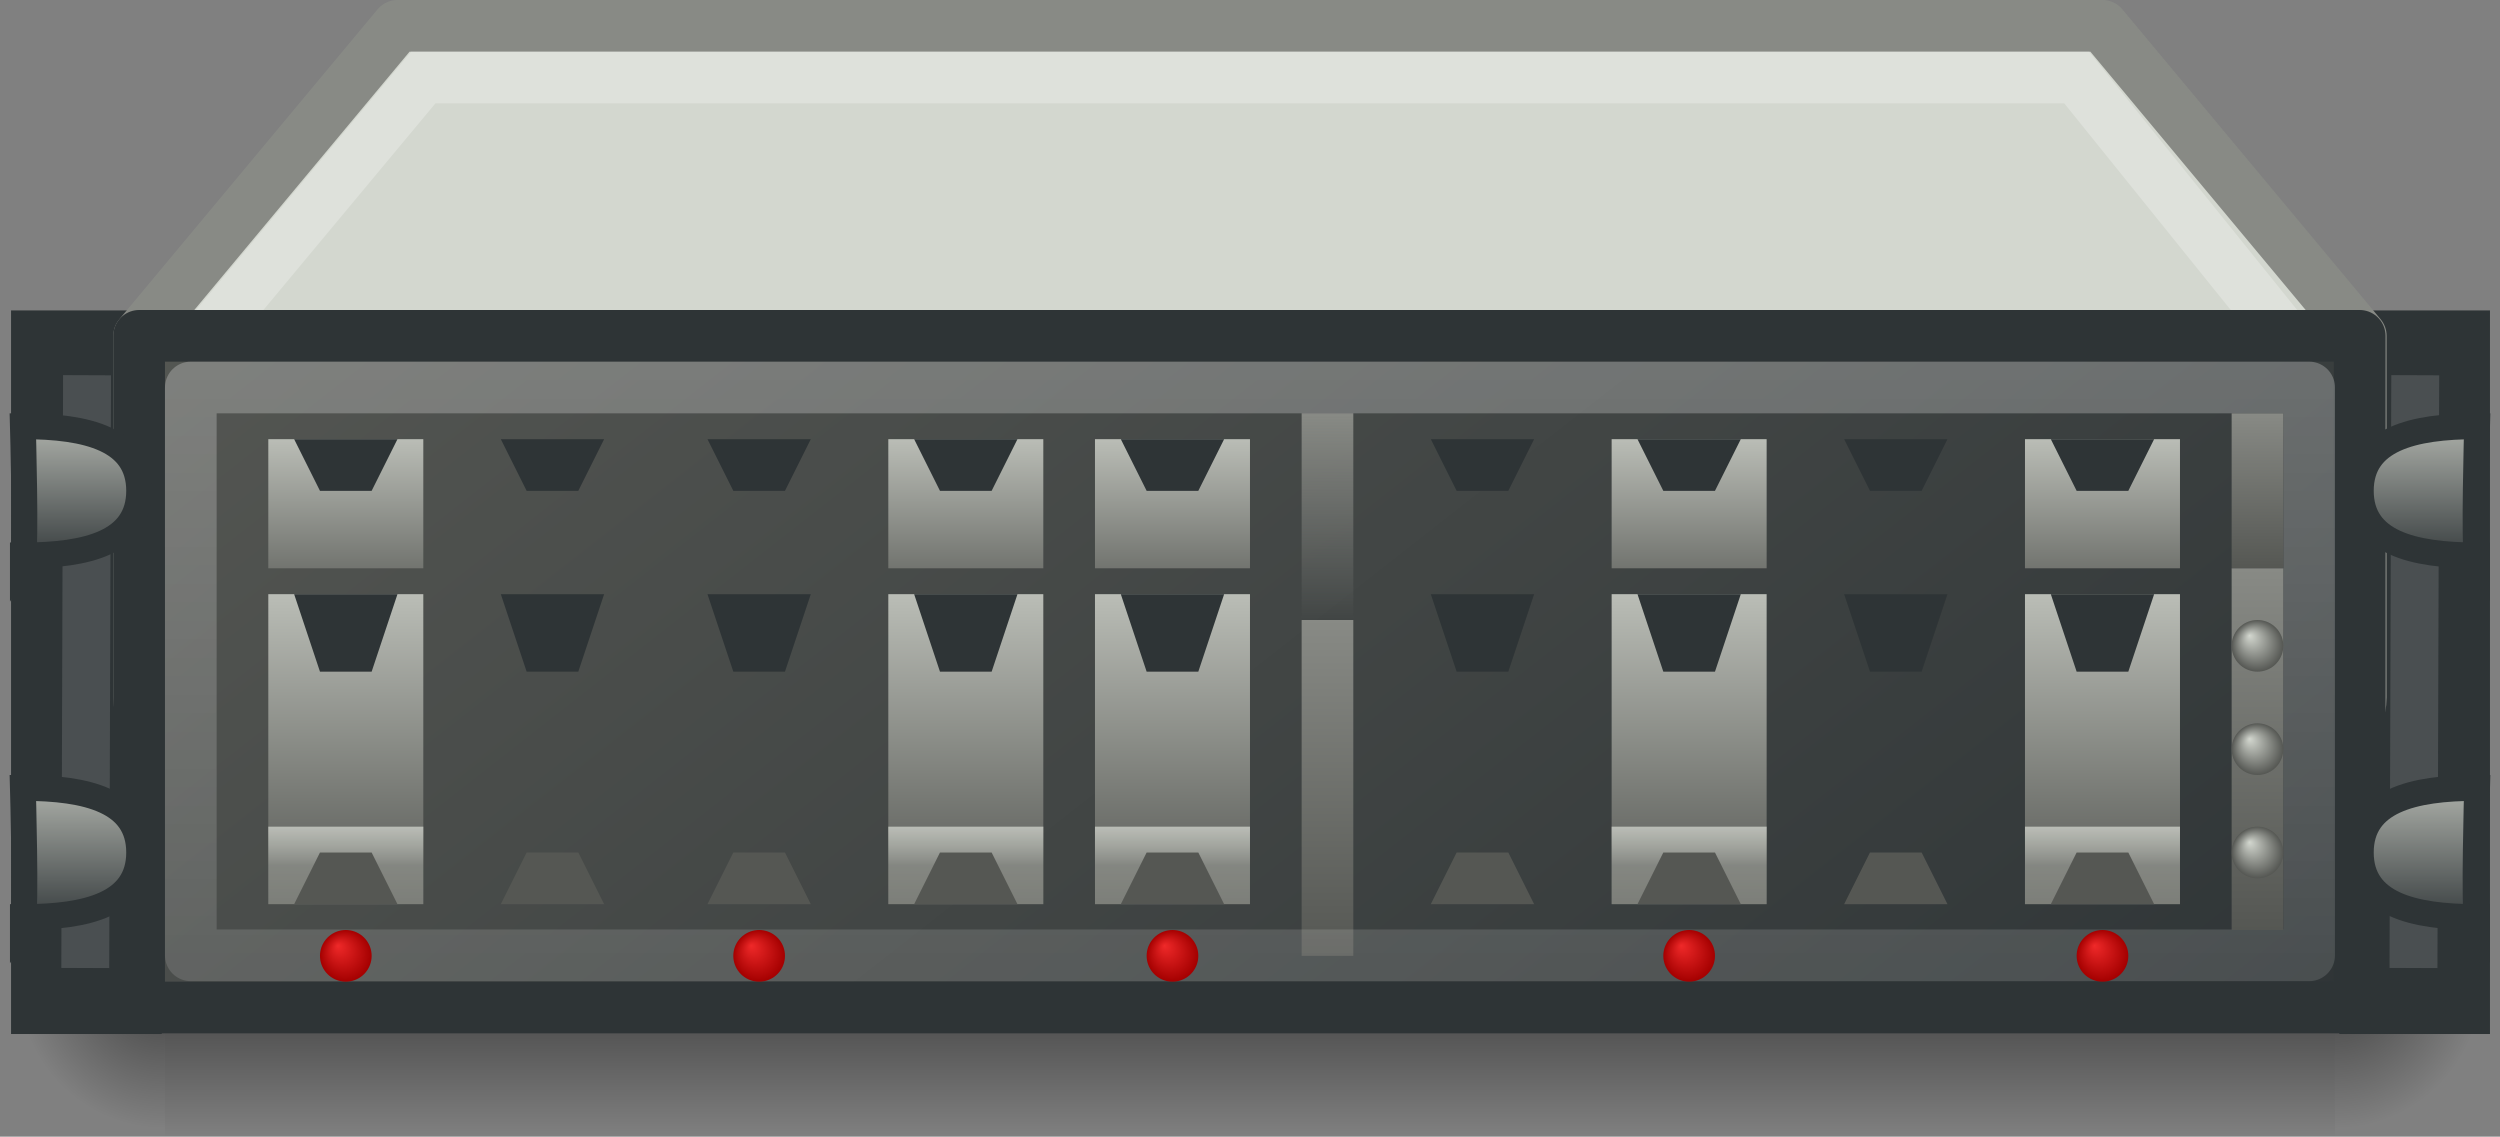 <?xml version="1.0" encoding="UTF-8" standalone="no"?>
<!-- Created with Inkscape (http://www.inkscape.org/) -->

<svg
   xmlns:dc="http://purl.org/dc/elements/1.1/"
   xmlns:cc="http://creativecommons.org/ns#"
   xmlns:rdf="http://www.w3.org/1999/02/22-rdf-syntax-ns#"
   xmlns:svg="http://www.w3.org/2000/svg"
   xmlns="http://www.w3.org/2000/svg"
   xmlns:xlink="http://www.w3.org/1999/xlink"
   xmlns:sodipodi="http://sodipodi.sourceforge.net/DTD/sodipodi-0.dtd"
   xmlns:inkscape="http://www.inkscape.org/namespaces/inkscape"
   width="48.387"
   height="22"
   id="svg4586"
   sodipodi:version="0.32"
   inkscape:version="0.92.3 (2405546, 2018-03-11)"
   sodipodi:docname="4_san.svg"
   inkscape:output_extension="org.inkscape.output.svg.inkscape"
   inkscape:export-filename="/storage/Development/Art/Tango/Servers/IBM/48x48/computer-server-ibm-totalstorage.png"
   inkscape:export-xdpi="90"
   inkscape:export-ydpi="90"
   version="1.1">
  <rect width="100%" height="100%" fill="#808080" stroke="none"/>
  <defs
     id="defs4588">
    <radialGradient
       inkscape:collect="always"
       xlink:href="#linearGradient4101"
       id="radialGradient4838"
       gradientUnits="userSpaceOnUse"
       gradientTransform="matrix(2.11,0,0,1.884,-60.305,-27.585)"
       cx="45"
       cy="38"
       fx="45"
       fy="38"
       r="1.5" />
    <radialGradient
       inkscape:collect="always"
       xlink:href="#linearGradient4101"
       id="radialGradient4836"
       gradientUnits="userSpaceOnUse"
       gradientTransform="matrix(-2.11,0,0,1.884,108.305,-27.585)"
       cx="45"
       cy="38"
       fx="45"
       fy="38"
       r="1.5" />
    <linearGradient
       inkscape:collect="always"
       xlink:href="#linearGradient4101"
       id="linearGradient4834"
       gradientUnits="userSpaceOnUse"
       gradientTransform="matrix(0.507,0,0,1,11.84,6)"
       x1="24"
       y1="38"
       x2="24"
       y2="41" />
    <radialGradient
       inkscape:collect="always"
       xlink:href="#linearGradient4101"
       id="radialGradient4832"
       gradientUnits="userSpaceOnUse"
       gradientTransform="matrix(2.11,0,0,-6.907,-60.305,306.48)"
       cx="45"
       cy="38"
       fx="45"
       fy="38"
       r="1.5" />
    <radialGradient
       inkscape:collect="always"
       xlink:href="#linearGradient4101"
       id="radialGradient4830"
       gradientUnits="userSpaceOnUse"
       gradientTransform="matrix(-2.11,0,0,-6.907,108.305,306.48)"
       cx="45"
       cy="38"
       fx="45"
       fy="38"
       r="1.5" />
    <linearGradient
       inkscape:collect="always"
       xlink:href="#linearGradient4101"
       id="linearGradient4828"
       gradientUnits="userSpaceOnUse"
       gradientTransform="matrix(0.507,0,0,-3.667,11.84,183.333)"
       x1="24"
       y1="38"
       x2="24"
       y2="41" />
    <linearGradient
       inkscape:collect="always"
       id="linearGradient5954">
      <stop
         style="stop-color:#babdb6;stop-opacity:1"
         offset="0"
         id="stop5956" />
      <stop
         style="stop-color:#2e3436;stop-opacity:1"
         offset="1"
         id="stop5958" />
    </linearGradient>
    <linearGradient
       id="linearGradient5938"
       inkscape:collect="always">
      <stop
         style="stop-color:#babdb6;stop-opacity:0.392"
         id="stop5940"
         offset="0" />
      <stop
         style="stop-color:#babdb6;stop-opacity:1"
         id="stop5942"
         offset="1" />
    </linearGradient>
    <linearGradient
       id="linearGradient5932"
       inkscape:collect="always">
      <stop
         style="stop-color:#555753;stop-opacity:1"
         id="stop5934"
         offset="0" />
      <stop
         style="stop-color:#babdb6;stop-opacity:1"
         id="stop5936"
         offset="1" />
    </linearGradient>
    <linearGradient
       id="linearGradient5926"
       inkscape:collect="always">
      <stop
         style="stop-color:#555753;stop-opacity:1"
         id="stop5928"
         offset="0" />
      <stop
         style="stop-color:#babdb6;stop-opacity:1"
         id="stop5930"
         offset="1" />
    </linearGradient>
    <linearGradient
       inkscape:collect="always"
       id="linearGradient5920">
      <stop
         style="stop-color:#d3d7cf;stop-opacity:1"
         offset="0"
         id="stop5922" />
      <stop
         style="stop-color:#555753;stop-opacity:1"
         offset="1"
         id="stop5924" />
    </linearGradient>
    <linearGradient
       inkscape:collect="always"
       id="linearGradient5914">
      <stop
         style="stop-color:#d3d7cf;stop-opacity:1"
         offset="0"
         id="stop5916" />
      <stop
         style="stop-color:#555753;stop-opacity:1"
         offset="1"
         id="stop5918" />
    </linearGradient>
    <linearGradient
       id="linearGradient5900"
       inkscape:collect="always">
      <stop
         id="stop5902"
         offset="0"
         style="stop-color:#d3d7cf;stop-opacity:1" />
      <stop
         id="stop5904"
         offset="1"
         style="stop-color:#555753;stop-opacity:1" />
    </linearGradient>
    <linearGradient
       inkscape:collect="always"
       id="linearGradient5858">
      <stop
         style="stop-color:#ef2929;stop-opacity:1"
         offset="0"
         id="stop5860" />
      <stop
         style="stop-color:#a40000;stop-opacity:1"
         offset="1"
         id="stop5862" />
    </linearGradient>
    <linearGradient
       inkscape:collect="always"
       id="linearGradient5848">
      <stop
         style="stop-color:#888a85;stop-opacity:1;"
         offset="0"
         id="stop5850" />
      <stop
         style="stop-color:#888a85;stop-opacity:0;"
         offset="1"
         id="stop5852" />
    </linearGradient>
    <linearGradient
       inkscape:collect="always"
       id="linearGradient5624">
      <stop
         style="stop-color:#888a85;stop-opacity:1"
         offset="0"
         id="stop5626" />
      <stop
         style="stop-color:#555753;stop-opacity:1"
         offset="1"
         id="stop5628" />
    </linearGradient>
    <linearGradient
       inkscape:collect="always"
       id="linearGradient6481">
      <stop
         style="stop-color:#ffffff;stop-opacity:1;"
         offset="0"
         id="stop6483" />
      <stop
         style="stop-color:#ffffff;stop-opacity:0.498"
         offset="1"
         id="stop6485" />
    </linearGradient>
    <linearGradient
       inkscape:collect="always"
       id="linearGradient4101">
      <stop
         style="stop-color:#000000;stop-opacity:1;"
         offset="0"
         id="stop4103" />
      <stop
         style="stop-color:#000000;stop-opacity:0;"
         offset="1"
         id="stop4105" />
    </linearGradient>
    <linearGradient
       id="linearGradient8086">
      <stop
         offset="0"
         id="stop8088"
         style="stop-color:#555753;stop-opacity:1" />
      <stop
         offset="1"
         id="stop8090"
         style="stop-color:#2e3436;stop-opacity:1" />
    </linearGradient>
    <linearGradient
       id="linearGradient8004">
      <stop
         style="stop-color:#d3d7cf;stop-opacity:1"
         id="stop8006"
         offset="0" />
      <stop
         style="stop-color:#babdb6;stop-opacity:1"
         id="stop8008"
         offset="1" />
    </linearGradient>
    <linearGradient
       inkscape:collect="always"
       xlink:href="#linearGradient8004"
       id="linearGradient4624"
       gradientUnits="userSpaceOnUse"
       gradientTransform="matrix(1.001,0,0,1,49.963,-4.068)"
       x1="2.15"
       y1="17"
       x2="46.295"
       y2="34.946" />
    <linearGradient
       inkscape:collect="always"
       xlink:href="#linearGradient6481"
       id="linearGradient3680"
       gradientUnits="userSpaceOnUse"
       gradientTransform="matrix(1.012,0,0,0.458,-0.043,11.197)"
       x1="23.997"
       y1="22.001"
       x2="23.997"
       y2="47" />
    <linearGradient
       inkscape:collect="always"
       xlink:href="#linearGradient8086"
       id="linearGradient3682"
       gradientUnits="userSpaceOnUse"
       gradientTransform="matrix(1.001,0,0,0.5,49.963,8.216)"
       x1="-47.894"
       y1="23.568"
       x2="-3.98"
       y2="51.568" />
    <linearGradient
       inkscape:collect="always"
       xlink:href="#linearGradient5624"
       id="linearGradient5842"
       gradientUnits="userSpaceOnUse"
       gradientTransform="translate(20,-5)"
       x1="23.5"
       y1="27"
       x2="23.5"
       y2="30" />
    <linearGradient
       inkscape:collect="always"
       xlink:href="#linearGradient5624"
       id="linearGradient5846"
       gradientUnits="userSpaceOnUse"
       gradientTransform="translate(20,-1)"
       x1="23.5"
       y1="26"
       x2="23.5"
       y2="33" />
    <radialGradient
       inkscape:collect="always"
       xlink:href="#linearGradient5900"
       id="radialGradient5898"
       gradientUnits="userSpaceOnUse"
       cx="6.5"
       cy="32.5"
       fx="6.345"
       fy="32.301"
       r="0.5"
       gradientTransform="translate(37,-6)" />
    <radialGradient
       inkscape:collect="always"
       xlink:href="#linearGradient5920"
       id="radialGradient5908"
       gradientUnits="userSpaceOnUse"
       gradientTransform="translate(37,-4)"
       cx="6.5"
       cy="32.5"
       fx="6.345"
       fy="32.301"
       r="0.5" />
    <radialGradient
       inkscape:collect="always"
       xlink:href="#linearGradient5914"
       id="radialGradient5912"
       gradientUnits="userSpaceOnUse"
       gradientTransform="translate(37,-2)"
       cx="6.5"
       cy="32.5"
       fx="6.345"
       fy="32.301"
       r="0.5" />
    <linearGradient
       inkscape:collect="always"
       xlink:href="#linearGradient5624"
       id="linearGradient5948"
       gradientUnits="userSpaceOnUse"
       gradientTransform="translate(-2)"
       x1="23.5"
       y1="26"
       x2="23.5"
       y2="32.5" />
    <linearGradient
       inkscape:collect="always"
       xlink:href="#linearGradient5848"
       id="linearGradient5950"
       gradientUnits="userSpaceOnUse"
       x1="21.5"
       y1="22"
       x2="21.5"
       y2="26" />
    <linearGradient
       inkscape:collect="always"
       xlink:href="#linearGradient5954"
       id="linearGradient5960"
       x1="1.5"
       y1="22.25"
       x2="1.5"
       y2="24.75"
       gradientUnits="userSpaceOnUse"
       gradientTransform="matrix(1.25,0,0,1.25,-0.375,-5.875)" />
    <linearGradient
       inkscape:collect="always"
       xlink:href="#linearGradient5954"
       id="linearGradient5964"
       gradientUnits="userSpaceOnUse"
       gradientTransform="matrix(1.25,0,0,1.25,-0.375,1.125)"
       x1="1.5"
       y1="22.25"
       x2="1.5"
       y2="24.75" />
    <linearGradient
       inkscape:collect="always"
       xlink:href="#linearGradient5954"
       id="linearGradient5968"
       gradientUnits="userSpaceOnUse"
       gradientTransform="matrix(-1.25,0,0,1.25,48.375,1.125)"
       x1="1.5"
       y1="22.25"
       x2="1.5"
       y2="24.75" />
    <linearGradient
       inkscape:collect="always"
       xlink:href="#linearGradient5954"
       id="linearGradient5972"
       gradientUnits="userSpaceOnUse"
       gradientTransform="matrix(-1.25,0,0,1.25,48.375,-5.875)"
       x1="1.5"
       y1="22.25"
       x2="1.5"
       y2="24.75" />
    <radialGradient
       inkscape:collect="always"
       xlink:href="#linearGradient4101"
       id="radialGradient3047"
       gradientUnits="userSpaceOnUse"
       gradientTransform="matrix(1.884,0,0,1.884,-39.772,-37.585)"
       cx="45"
       cy="38"
       fx="45"
       fy="38"
       r="1.5" />
    <radialGradient
       inkscape:collect="always"
       xlink:href="#linearGradient4101"
       id="radialGradient3050"
       gradientUnits="userSpaceOnUse"
       gradientTransform="matrix(-1.884,0,0,1.884,87.772,-37.585)"
       cx="45"
       cy="38"
       fx="45"
       fy="38"
       r="1.5" />
    <linearGradient
       inkscape:collect="always"
       xlink:href="#linearGradient4101"
       id="linearGradient3053"
       gradientUnits="userSpaceOnUse"
       gradientTransform="translate(8.771929e-7,-4)"
       x1="24"
       y1="38"
       x2="24"
       y2="41" />
    <radialGradient
       inkscape:collect="always"
       xlink:href="#linearGradient4101"
       id="radialGradient3056"
       gradientUnits="userSpaceOnUse"
       gradientTransform="matrix(1.884,0,0,-6.907,-39.772,296.48)"
       cx="45"
       cy="38"
       fx="45"
       fy="38"
       r="1.5" />
    <radialGradient
       inkscape:collect="always"
       xlink:href="#linearGradient4101"
       id="radialGradient3059"
       gradientUnits="userSpaceOnUse"
       gradientTransform="matrix(-1.884,0,0,-6.907,87.772,296.48)"
       cx="45"
       cy="38"
       fx="45"
       fy="38"
       r="1.5" />
    <linearGradient
       inkscape:collect="always"
       xlink:href="#linearGradient4101"
       id="linearGradient3062"
       gradientUnits="userSpaceOnUse"
       gradientTransform="matrix(0.489,0,0,-3.667,12.274,183.333)"
       x1="24"
       y1="38"
       x2="24"
       y2="41" />
    <linearGradient
       inkscape:collect="always"
       xlink:href="#linearGradient4101"
       id="linearGradient3069"
       gradientUnits="userSpaceOnUse"
       gradientTransform="translate(8.771929e-7,-4)"
       x1="24"
       y1="38"
       x2="24"
       y2="41" />
    <radialGradient
       inkscape:collect="always"
       xlink:href="#linearGradient4101"
       id="radialGradient3071"
       gradientUnits="userSpaceOnUse"
       gradientTransform="matrix(-1.884,0,0,1.884,87.772,-37.585)"
       cx="45"
       cy="38"
       fx="45"
       fy="38"
       r="1.5" />
    <radialGradient
       inkscape:collect="always"
       xlink:href="#linearGradient4101"
       id="radialGradient3073"
       gradientUnits="userSpaceOnUse"
       gradientTransform="matrix(1.884,0,0,1.884,-39.772,-37.585)"
       cx="45"
       cy="38"
       fx="45"
       fy="38"
       r="1.5" />
    <linearGradient
       inkscape:collect="always"
       xlink:href="#linearGradient5932"
       id="linearGradient587"
       gradientUnits="userSpaceOnUse"
       gradientTransform="matrix(1.003,0,0,1.021,-21.157,-29.22)"
       x1="26.299"
       y1="-13.005"
       x2="22.087"
       y2="-13.005" />
    <linearGradient
       inkscape:collect="always"
       xlink:href="#linearGradient5926"
       id="linearGradient589"
       gradientUnits="userSpaceOnUse"
       gradientTransform="matrix(1.003,0,0,0.766,3.843,3.96)"
       x1="27.544"
       y1="-13.005"
       x2="21.589"
       y2="-13.005" />
    <linearGradient
       inkscape:collect="always"
       xlink:href="#linearGradient5938"
       id="linearGradient591"
       gradientUnits="userSpaceOnUse"
       gradientTransform="matrix(1.003,0,0,0.766,-53.657,3.96)"
       x1="22.835"
       y1="-13.006"
       x2="23.582"
       y2="-13.006" />
    <radialGradient
       inkscape:collect="always"
       xlink:href="#linearGradient5858"
       id="radialGradient593"
       gradientUnits="userSpaceOnUse"
       cx="6.5"
       cy="32.5"
       fx="6.345"
       fy="32.301"
       r="0.5" />
  </defs>
  <sodipodi:namedview
     id="base"
     pagecolor="#ffffff"
     bordercolor="#666666"
     borderopacity="1.0"
     inkscape:pageopacity="0.0"
     inkscape:pageshadow="2"
     inkscape:zoom="9.6195985"
     inkscape:cx="13.149606"
     inkscape:cy="13.433892"
     inkscape:current-layer="layer1"
     showgrid="true"
     inkscape:grid-bbox="true"
     inkscape:document-units="px"
     inkscape:grid-points="true"
     inkscape:window-width="1400"
     inkscape:window-height="981"
     inkscape:window-x="0"
     inkscape:window-y="28"
     fit-margin-top="0"
     fit-margin-left="0"
     fit-margin-right="0"
     fit-margin-bottom="0"
     inkscape:window-maximized="0">
    <inkscape:grid
       id="GridFromPre046Settings"
       type="xygrid"
       originx="0.193"
       originy="-12"
       spacingx="0.5"
       spacingy="0.5"
       color="#3f3fff"
       empcolor="#3f3fff"
       opacity="0.15"
       empopacity="0.38"
       empspacing="2" />
  </sodipodi:namedview>
  <g
     id="layer1"
     inkscape:label="Layer 1"
     inkscape:groupmode="layer"
     transform="translate(0.193,-14)">
    <g
       id="g3064"
       transform="translate(0,-1)">
      <path
         sodipodi:nodetypes="ccccc"
         id="rect4094"
         d="m 3,34 h 42 v 3 H 3 Z"
         style="opacity:0.5;fill:url(#linearGradient3069);fill-opacity:1;stroke:none;stroke-width:0.25;stroke-linecap:round;stroke-linejoin:round;stroke-miterlimit:4;stroke-opacity:1"
         inkscape:connector-curvature="0" />
      <path
         sodipodi:nodetypes="ccccc"
         id="path2573"
         d="M 3,34 H 0 v 3 h 3 z"
         style="opacity:0.5;fill:url(#radialGradient3071);fill-opacity:1;stroke:none;stroke-width:0.25;stroke-linecap:round;stroke-linejoin:round;stroke-miterlimit:4;stroke-opacity:1"
         inkscape:connector-curvature="0" />
      <path
         sodipodi:nodetypes="ccccc"
         id="path3566"
         d="m 45,34 h 3 v 3 h -3 z"
         style="opacity:0.5;fill:url(#radialGradient3073);fill-opacity:1;stroke:none;stroke-width:0.25;stroke-linecap:round;stroke-linejoin:round;stroke-miterlimit:4;stroke-opacity:1"
         inkscape:connector-curvature="0" />
    </g>
    <g
       transform="matrix(1,0,0,1.163,0.021,-7.855)"
       id="g4017">
      <rect
         style="color:#000000;display:inline;overflow:visible;visibility:visible;opacity:1;fill:#2e3436;fill-opacity:1;fill-rule:evenodd;stroke:none;stroke-width:1;stroke-linecap:round;stroke-linejoin:round;stroke-miterlimit:4;stroke-dasharray:none;stroke-dashoffset:0;stroke-opacity:1;marker:none;marker-start:none;marker-mid:none;marker-end:none;enable-background:accumulate"
         height="12.042"
         width="2.917"
         y="23.958"
         x="0"
         id="rect4019" />
      <path
         sodipodi:nodetypes="cc"
         style="opacity:0.15;fill:none;fill-opacity:0.75;fill-rule:evenodd;stroke:#eeeeec;stroke-width:0.927px;stroke-linecap:square;stroke-linejoin:bevel;stroke-opacity:1"
         d="m 1.469,25.5 -0.031,8.938"
         id="path4021"
         inkscape:connector-curvature="0" />
      <ellipse
         style="color:#000000;display:inline;overflow:visible;visibility:visible;opacity:1;fill:#ffffff;fill-opacity:1;fill-rule:evenodd;stroke:none;stroke-width:1;stroke-linecap:round;stroke-linejoin:round;stroke-miterlimit:4;stroke-dasharray:none;stroke-dashoffset:0;stroke-opacity:1;marker:none;marker-start:none;marker-mid:none;marker-end:none;enable-background:accumulate"
         transform="matrix(1.99,0,0,2.219,-0.99,-0.788)"
         id="path4023"
         cx="1.251"
         cy="12.291"
         rx="0.251"
         ry="0.221" />
      <ellipse
         style="color:#000000;display:inline;overflow:visible;visibility:visible;opacity:1;fill:#ffffff;fill-opacity:1;fill-rule:evenodd;stroke:none;stroke-width:1;stroke-linecap:round;stroke-linejoin:round;stroke-miterlimit:4;stroke-dasharray:none;stroke-dashoffset:0;stroke-opacity:1;marker:none;marker-start:none;marker-mid:none;marker-end:none;enable-background:accumulate"
         transform="matrix(1.99,0,0,2.219,-0.99,6.231)"
         id="path4025"
         cx="1.251"
         cy="12.291"
         rx="0.251"
         ry="0.221" />
    </g>
    <g
       transform="matrix(1,0,0,1.163,45.083,-7.855)"
       id="g4029">
      <rect
         style="color:#000000;display:inline;overflow:visible;visibility:visible;opacity:1;fill:#2e3436;fill-opacity:1;fill-rule:evenodd;stroke:none;stroke-width:1;stroke-linecap:round;stroke-linejoin:round;stroke-miterlimit:4;stroke-dasharray:none;stroke-dashoffset:0;stroke-opacity:1;marker:none;marker-start:none;marker-mid:none;marker-end:none;enable-background:accumulate"
         height="12.042"
         width="2.917"
         y="23.958"
         x="0"
         id="rect4031" />
      <path
         sodipodi:nodetypes="cc"
         style="opacity:0.15;fill:none;fill-opacity:0.75;fill-rule:evenodd;stroke:#eeeeec;stroke-width:0.927px;stroke-linecap:square;stroke-linejoin:bevel;stroke-opacity:1"
         id="path4033"
         d="m 1.469,25.5 -0.031,8.938"
         inkscape:connector-curvature="0" />
      <ellipse
         style="color:#000000;display:inline;overflow:visible;visibility:visible;opacity:1;fill:#ffffff;fill-opacity:1;fill-rule:evenodd;stroke:none;stroke-width:1;stroke-linecap:round;stroke-linejoin:round;stroke-miterlimit:4;stroke-dasharray:none;stroke-dashoffset:0;stroke-opacity:1;marker:none;marker-start:none;marker-mid:none;marker-end:none;enable-background:accumulate"
         transform="matrix(1.99,0,0,2.219,-0.99,-0.788)"
         id="path4035"
         cx="1.251"
         cy="12.291"
         rx="0.251"
         ry="0.221" />
      <ellipse
         style="color:#000000;display:inline;overflow:visible;visibility:visible;opacity:1;fill:#ffffff;fill-opacity:1;fill-rule:evenodd;stroke:none;stroke-width:1;stroke-linecap:round;stroke-linejoin:round;stroke-miterlimit:4;stroke-dasharray:none;stroke-dashoffset:0;stroke-opacity:1;marker:none;marker-start:none;marker-mid:none;marker-end:none;enable-background:accumulate"
         transform="matrix(1.99,0,0,2.219,-0.99,6.231)"
         id="path4037"
         cx="1.251"
         cy="12.291"
         rx="0.251"
         ry="0.221" />
    </g>
    <path
       sodipodi:nodetypes="ccccccccc"
       style="color:#000000;display:inline;overflow:visible;visibility:visible;fill:url(#linearGradient4624);fill-opacity:1;fill-rule:nonzero;stroke:#888a85;stroke-width:1;stroke-linecap:round;stroke-linejoin:round;stroke-miterlimit:4;stroke-dasharray:none;stroke-dashoffset:0;stroke-opacity:1;marker:none;marker-start:none;marker-mid:none;marker-end:none"
       id="path4582"
       d="m 7.5,14.5 h 33 l 5,6 v 7 c 0,0.516 -0.459,1 -1,1 h -41 c -0.541,0 -1,-0.484 -1,-1 v -7 c 0,0 5,-6 5,-6 z"
       inkscape:connector-curvature="0" />
    <path
       sodipodi:nodetypes="ccccccccc"
       style="color:#000000;display:inline;overflow:visible;visibility:visible;opacity:0.25;fill:none;fill-opacity:1;fill-rule:nonzero;stroke:#ffffff;stroke-width:1.001;stroke-linecap:butt;stroke-linejoin:miter;stroke-miterlimit:4;stroke-dashoffset:0;stroke-opacity:1;marker:none;marker-start:none;marker-mid:none;marker-end:none"
       d="m 8,15.5 h 32 l 4.419,5.485 v 3.017 c 0,0.516 -0.436,0.931 -0.977,0.931 H 4.596 c -0.541,0 -0.977,-0.103 -0.977,-0.619 L 3.463,20.949 C 3.463,20.949 8,15.5 8,15.5 Z"
       id="path4584"
       inkscape:connector-curvature="0" />
    <path
       sodipodi:nodetypes="ccccc"
       style="color:#000000;display:inline;overflow:visible;visibility:visible;fill:url(#linearGradient3682);fill-opacity:1;fill-rule:nonzero;stroke:#2e3436;stroke-width:1;stroke-linecap:round;stroke-linejoin:round;stroke-miterlimit:4;stroke-dasharray:none;stroke-dashoffset:0;stroke-opacity:1;marker:none;marker-start:none;marker-mid:none;marker-end:none"
       id="path8002"
       d="m 45.478,20.5 c 0,0 0,13 0,13 0,0 -42.978,0 -42.978,0 v -13 z"
       inkscape:connector-curvature="0" />
    <g
       id="g5944"
       transform="translate(4)">
      <path
         sodipodi:nodetypes="cc"
         id="path4653"
         d="M 21.5,32 V 26.5"
         style="fill:none;fill-rule:evenodd;stroke:url(#linearGradient5948);stroke-width:1px;stroke-linecap:square;stroke-linejoin:miter;stroke-opacity:1"
         inkscape:connector-curvature="0" />
      <path
         sodipodi:nodetypes="cc"
         id="path5632"
         d="m 21.5,25.5 v -3"
         style="fill:none;fill-rule:evenodd;stroke:url(#linearGradient5950);stroke-width:1px;stroke-linecap:square;stroke-linejoin:miter;stroke-opacity:1"
         inkscape:connector-curvature="0" />
    </g>
    <rect
       style="color:#000000;display:inline;overflow:visible;visibility:visible;opacity:0.25;fill:none;fill-opacity:1;fill-rule:evenodd;stroke:url(#linearGradient3680);stroke-width:1;stroke-linecap:round;stroke-linejoin:round;stroke-miterlimit:4;stroke-dasharray:none;stroke-dashoffset:0;stroke-opacity:1;marker:none;marker-start:none;marker-mid:none;marker-end:none;enable-background:accumulate"
       height="10.99"
       width="41"
       y="21.5"
       x="3.5"
       id="rect4596" />
    <g
       id="g5812"
       inkscape:tile-w="3"
       inkscape:tile-h="9"
       inkscape:tile-cx="6"
       inkscape:tile-cy="27"
       transform="translate(0.5)">
      <g
         transform="matrix(0.75,0,0,0.833,-25.875,21.667)"
         id="g5669">
        <rect
           id="rect11928"
           x="1"
           y="-44.5"
           width="3"
           height="4"
           ry="0"
           transform="rotate(90)"
           style="color:#000000;display:inline;overflow:visible;visibility:visible;fill:url(#linearGradient587);fill-opacity:1;fill-rule:evenodd;stroke:none;stroke-width:1;stroke-linecap:round;stroke-linejoin:miter;stroke-miterlimit:4;stroke-dasharray:none;stroke-dashoffset:0;stroke-opacity:1;marker:none;marker-start:none;marker-mid:none;marker-end:none;enable-background:accumulate" />
        <rect
           id="rect11930"
           x="1.517"
           y="-43.037"
           width="0"
           height="1.037"
           ry="0"
           transform="rotate(90)"
           style="color:#000000;display:inline;overflow:visible;visibility:visible;fill:#2e3436;fill-opacity:1;fill-rule:evenodd;stroke:#2e3436;stroke-width:1.265;stroke-linecap:round;stroke-linejoin:miter;stroke-miterlimit:4;stroke-dasharray:none;stroke-dashoffset:0;stroke-opacity:1;marker:none;marker-start:none;marker-mid:none;marker-end:none;enable-background:accumulate" />
      </g>
      <rect
         style="color:#000000;display:inline;overflow:visible;visibility:visible;fill:url(#linearGradient589);fill-opacity:1;fill-rule:evenodd;stroke:none;stroke-width:1;stroke-linecap:round;stroke-linejoin:miter;stroke-miterlimit:4;stroke-dasharray:none;stroke-dashoffset:0;stroke-opacity:1;marker:none;marker-start:none;marker-mid:none;marker-end:none;enable-background:accumulate"
         transform="rotate(90)"
         ry="0"
         height="3"
         width="6"
         y="-7.5"
         x="25.5"
         id="rect5677" />
      <rect
         style="color:#000000;display:inline;overflow:visible;visibility:visible;fill:url(#linearGradient591);fill-opacity:1;fill-rule:evenodd;stroke:none;stroke-width:1;stroke-linecap:round;stroke-linejoin:miter;stroke-miterlimit:4;stroke-dasharray:none;stroke-dashoffset:0;stroke-opacity:1;marker:none;marker-start:none;marker-mid:none;marker-end:none;enable-background:accumulate"
         transform="matrix(0,-1,-1,0,0,0)"
         ry="0"
         height="3"
         width="1.5"
         y="-7.5"
         x="-31.5"
         id="rect5685" />
      <path
         sodipodi:nodetypes="ccccc"
         id="rect5803"
         d="m 5,22.5 h 2 l -0.5,1 h -1 z"
         style="opacity:1;fill:#2e3436;fill-opacity:1;stroke:none;stroke-width:1;stroke-linecap:square;stroke-linejoin:round;stroke-miterlimit:4;stroke-dashoffset:0;stroke-opacity:1"
         inkscape:connector-curvature="0" />
      <path
         sodipodi:nodetypes="ccccc"
         id="path5806"
         d="M 5,25.5 H 7 L 6.5,27 h -1 z"
         style="opacity:1;fill:#2e3436;fill-opacity:1;stroke:none;stroke-width:1;stroke-linecap:square;stroke-linejoin:round;stroke-miterlimit:4;stroke-dashoffset:0;stroke-opacity:1"
         inkscape:connector-curvature="0" />
      <path
         sodipodi:nodetypes="ccccc"
         id="path5808"
         d="m 5,31.5 h 2 l -0.5,-1 h -1 z"
         style="opacity:1;fill:#555753;fill-opacity:1;stroke:none;stroke-width:1;stroke-linecap:square;stroke-linejoin:round;stroke-miterlimit:4;stroke-dashoffset:0;stroke-opacity:1"
         inkscape:connector-curvature="0" />
    </g>
    <use
       x="0"
       y="0"
       inkscape:tiled-clone-of="#g5812"
       xlink:href="#g5812"
       id="use5822"
       transform="translate(4)"
       width="48"
       height="48" />
    <use
       x="0"
       y="0"
       inkscape:tiled-clone-of="#g5812"
       xlink:href="#g5812"
       transform="translate(12)"
       id="use5824"
       width="48"
       height="48" />
    <use
       x="0"
       y="0"
       inkscape:tiled-clone-of="#g5812"
       xlink:href="#g5812"
       transform="translate(8)"
       id="use5826"
       width="48"
       height="48" />
    <use
       x="0"
       y="0"
       inkscape:tiled-clone-of="#g5812"
       xlink:href="#g5812"
       transform="translate(16)"
       id="use5828"
       width="48"
       height="48" />
    <use
       x="0"
       y="0"
       inkscape:tiled-clone-of="#g5812"
       xlink:href="#g5812"
       transform="translate(22)"
       id="use5832"
       width="48"
       height="48" />
    <use
       x="0"
       y="0"
       inkscape:tiled-clone-of="#g5812"
       xlink:href="#g5812"
       transform="translate(26)"
       id="use5834"
       width="48"
       height="48" />
    <use
       x="0"
       y="0"
       inkscape:tiled-clone-of="#g5812"
       xlink:href="#g5812"
       transform="translate(30)"
       id="use5836"
       width="48"
       height="48" />
    <use
       x="0"
       y="0"
       inkscape:tiled-clone-of="#g5812"
       xlink:href="#g5812"
       transform="translate(34)"
       id="use5838"
       width="48"
       height="48" />
    <path
       style="fill:none;fill-rule:evenodd;stroke:url(#linearGradient5842);stroke-width:1px;stroke-linecap:square;stroke-linejoin:miter;stroke-opacity:1"
       d="m 43.5,24.5 v -2"
       id="path5840"
       sodipodi:nodetypes="cc"
       inkscape:connector-curvature="0" />
    <path
       style="fill:none;fill-rule:evenodd;stroke:url(#linearGradient5846);stroke-width:1px;stroke-linecap:square;stroke-linejoin:miter;stroke-opacity:1"
       d="m 43.5,31.5 v -6"
       id="path5844"
       sodipodi:nodetypes="cc"
       inkscape:connector-curvature="0" />
    <path
       style="fill:#a40000;fill-rule:evenodd;stroke:url(#radialGradient593);stroke-width:1px;stroke-linecap:round;stroke-linejoin:miter;stroke-opacity:1"
       d="m 6.5,32.5 v 0"
       id="path5856"
       sodipodi:nodetypes="cc"
       inkscape:tile-w="1.0000001"
       inkscape:tile-h="1.0000001"
       inkscape:tile-cx="6.5000001"
       inkscape:tile-cy="32.5"
       inkscape:connector-curvature="0" />
    <use
       x="0"
       y="0"
       inkscape:tiled-clone-of="#path5856"
       xlink:href="#path5856"
       id="use5880"
       transform="translate(4)"
       width="48"
       height="48" />
    <use
       x="0"
       y="0"
       inkscape:tiled-clone-of="#path5856"
       xlink:href="#path5856"
       transform="translate(8)"
       id="use5882"
       width="48"
       height="48" />
    <use
       x="0"
       y="0"
       inkscape:tiled-clone-of="#path5856"
       xlink:href="#path5856"
       transform="translate(12)"
       id="use5884"
       width="48"
       height="48" />
    <use
       x="0"
       y="0"
       inkscape:tiled-clone-of="#path5856"
       xlink:href="#path5856"
       transform="translate(16)"
       id="use5886"
       width="48"
       height="48" />
    <use
       x="0"
       y="0"
       inkscape:tiled-clone-of="#path5856"
       xlink:href="#path5856"
       transform="translate(22)"
       id="use5888"
       width="48"
       height="48" />
    <use
       x="0"
       y="0"
       inkscape:tiled-clone-of="#path5856"
       xlink:href="#path5856"
       transform="translate(26)"
       id="use5890"
       width="48"
       height="48" />
    <use
       x="0"
       y="0"
       inkscape:tiled-clone-of="#path5856"
       xlink:href="#path5856"
       transform="translate(30)"
       id="use5892"
       width="48"
       height="48" />
    <use
       x="0"
       y="0"
       inkscape:tiled-clone-of="#path5856"
       xlink:href="#path5856"
       transform="translate(34)"
       id="use5894"
       width="48"
       height="48" />
    <path
       style="fill:#a40000;fill-rule:evenodd;stroke:url(#radialGradient5898);stroke-width:1px;stroke-linecap:round;stroke-linejoin:miter;stroke-opacity:1"
       d="m 43.5,26.5 v 0"
       id="path5896"
       sodipodi:nodetypes="cc"
       inkscape:tile-w="1.0000001"
       inkscape:tile-h="1.0000001"
       inkscape:tile-cx="6.5000001"
       inkscape:tile-cy="32.5"
       inkscape:connector-curvature="0" />
    <path
       style="fill:#a40000;fill-rule:evenodd;stroke:url(#radialGradient5908);stroke-width:1px;stroke-linecap:round;stroke-linejoin:miter;stroke-opacity:1"
       d="m 43.5,28.5 v 0"
       id="path5906"
       sodipodi:nodetypes="cc"
       inkscape:tile-w="1.0000001"
       inkscape:tile-h="1.0000001"
       inkscape:tile-cx="6.5000001"
       inkscape:tile-cy="32.5"
       inkscape:connector-curvature="0" />
    <path
       style="fill:#a40000;fill-rule:evenodd;stroke:url(#radialGradient5912);stroke-width:1px;stroke-linecap:round;stroke-linejoin:miter;stroke-opacity:1"
       d="m 43.5,30.5 v 0"
       id="path5910"
       sodipodi:nodetypes="cc"
       inkscape:tile-w="1.0000001"
       inkscape:tile-h="1.0000001"
       inkscape:tile-cx="6.5000001"
       inkscape:tile-cy="32.5"
       inkscape:connector-curvature="0" />
    <path
       style="fill:url(#linearGradient5960);fill-opacity:1;fill-rule:evenodd;stroke:#2e3436;stroke-width:0.5;stroke-linecap:butt;stroke-linejoin:miter;stroke-miterlimit:4;stroke-dasharray:none;stroke-opacity:1"
       d="m 0.25,24.75 c 1.25,0 2.25,-0.25 2.25,-1.25 0,-1 -1,-1.25 -2.25,-1.25 0,0 0.066,2.391 0,2.5 z"
       id="path5952"
       sodipodi:nodetypes="cscc"
       inkscape:connector-curvature="0" />
    <path
       style="fill:url(#linearGradient5964);fill-opacity:1;fill-rule:evenodd;stroke:#2e3436;stroke-width:0.5;stroke-linecap:butt;stroke-linejoin:miter;stroke-miterlimit:4;stroke-dasharray:none;stroke-opacity:1"
       d="m 0.25,31.75 c 1.25,0 2.25,-0.25 2.25,-1.25 0,-1 -1,-1.25 -2.25,-1.25 0,0 0.066,2.391 0,2.5 z"
       id="path5962"
       sodipodi:nodetypes="cscc"
       inkscape:connector-curvature="0" />
    <path
       style="fill:url(#linearGradient5968);fill-opacity:1;fill-rule:evenodd;stroke:#2e3436;stroke-width:0.5;stroke-linecap:butt;stroke-linejoin:miter;stroke-miterlimit:4;stroke-dasharray:none;stroke-opacity:1"
       d="m 47.75,31.75 c -1.25,0 -2.25,-0.25 -2.25,-1.25 0,-1 1,-1.25 2.25,-1.25 0,0 -0.066,2.391 0,2.5 z"
       id="path5966"
       sodipodi:nodetypes="cscc"
       inkscape:connector-curvature="0" />
    <path
       style="fill:url(#linearGradient5972);fill-opacity:1;fill-rule:evenodd;stroke:#2e3436;stroke-width:0.5;stroke-linecap:butt;stroke-linejoin:miter;stroke-miterlimit:4;stroke-dasharray:none;stroke-opacity:1"
       d="m 47.75,24.75 c -1.25,0 -2.25,-0.25 -2.25,-1.25 0,-1 1,-1.25 2.25,-1.25 0,0 -0.066,2.391 0,2.5 z"
       id="path5970"
       sodipodi:nodetypes="cscc"
       inkscape:connector-curvature="0" />
  </g>
</svg>
